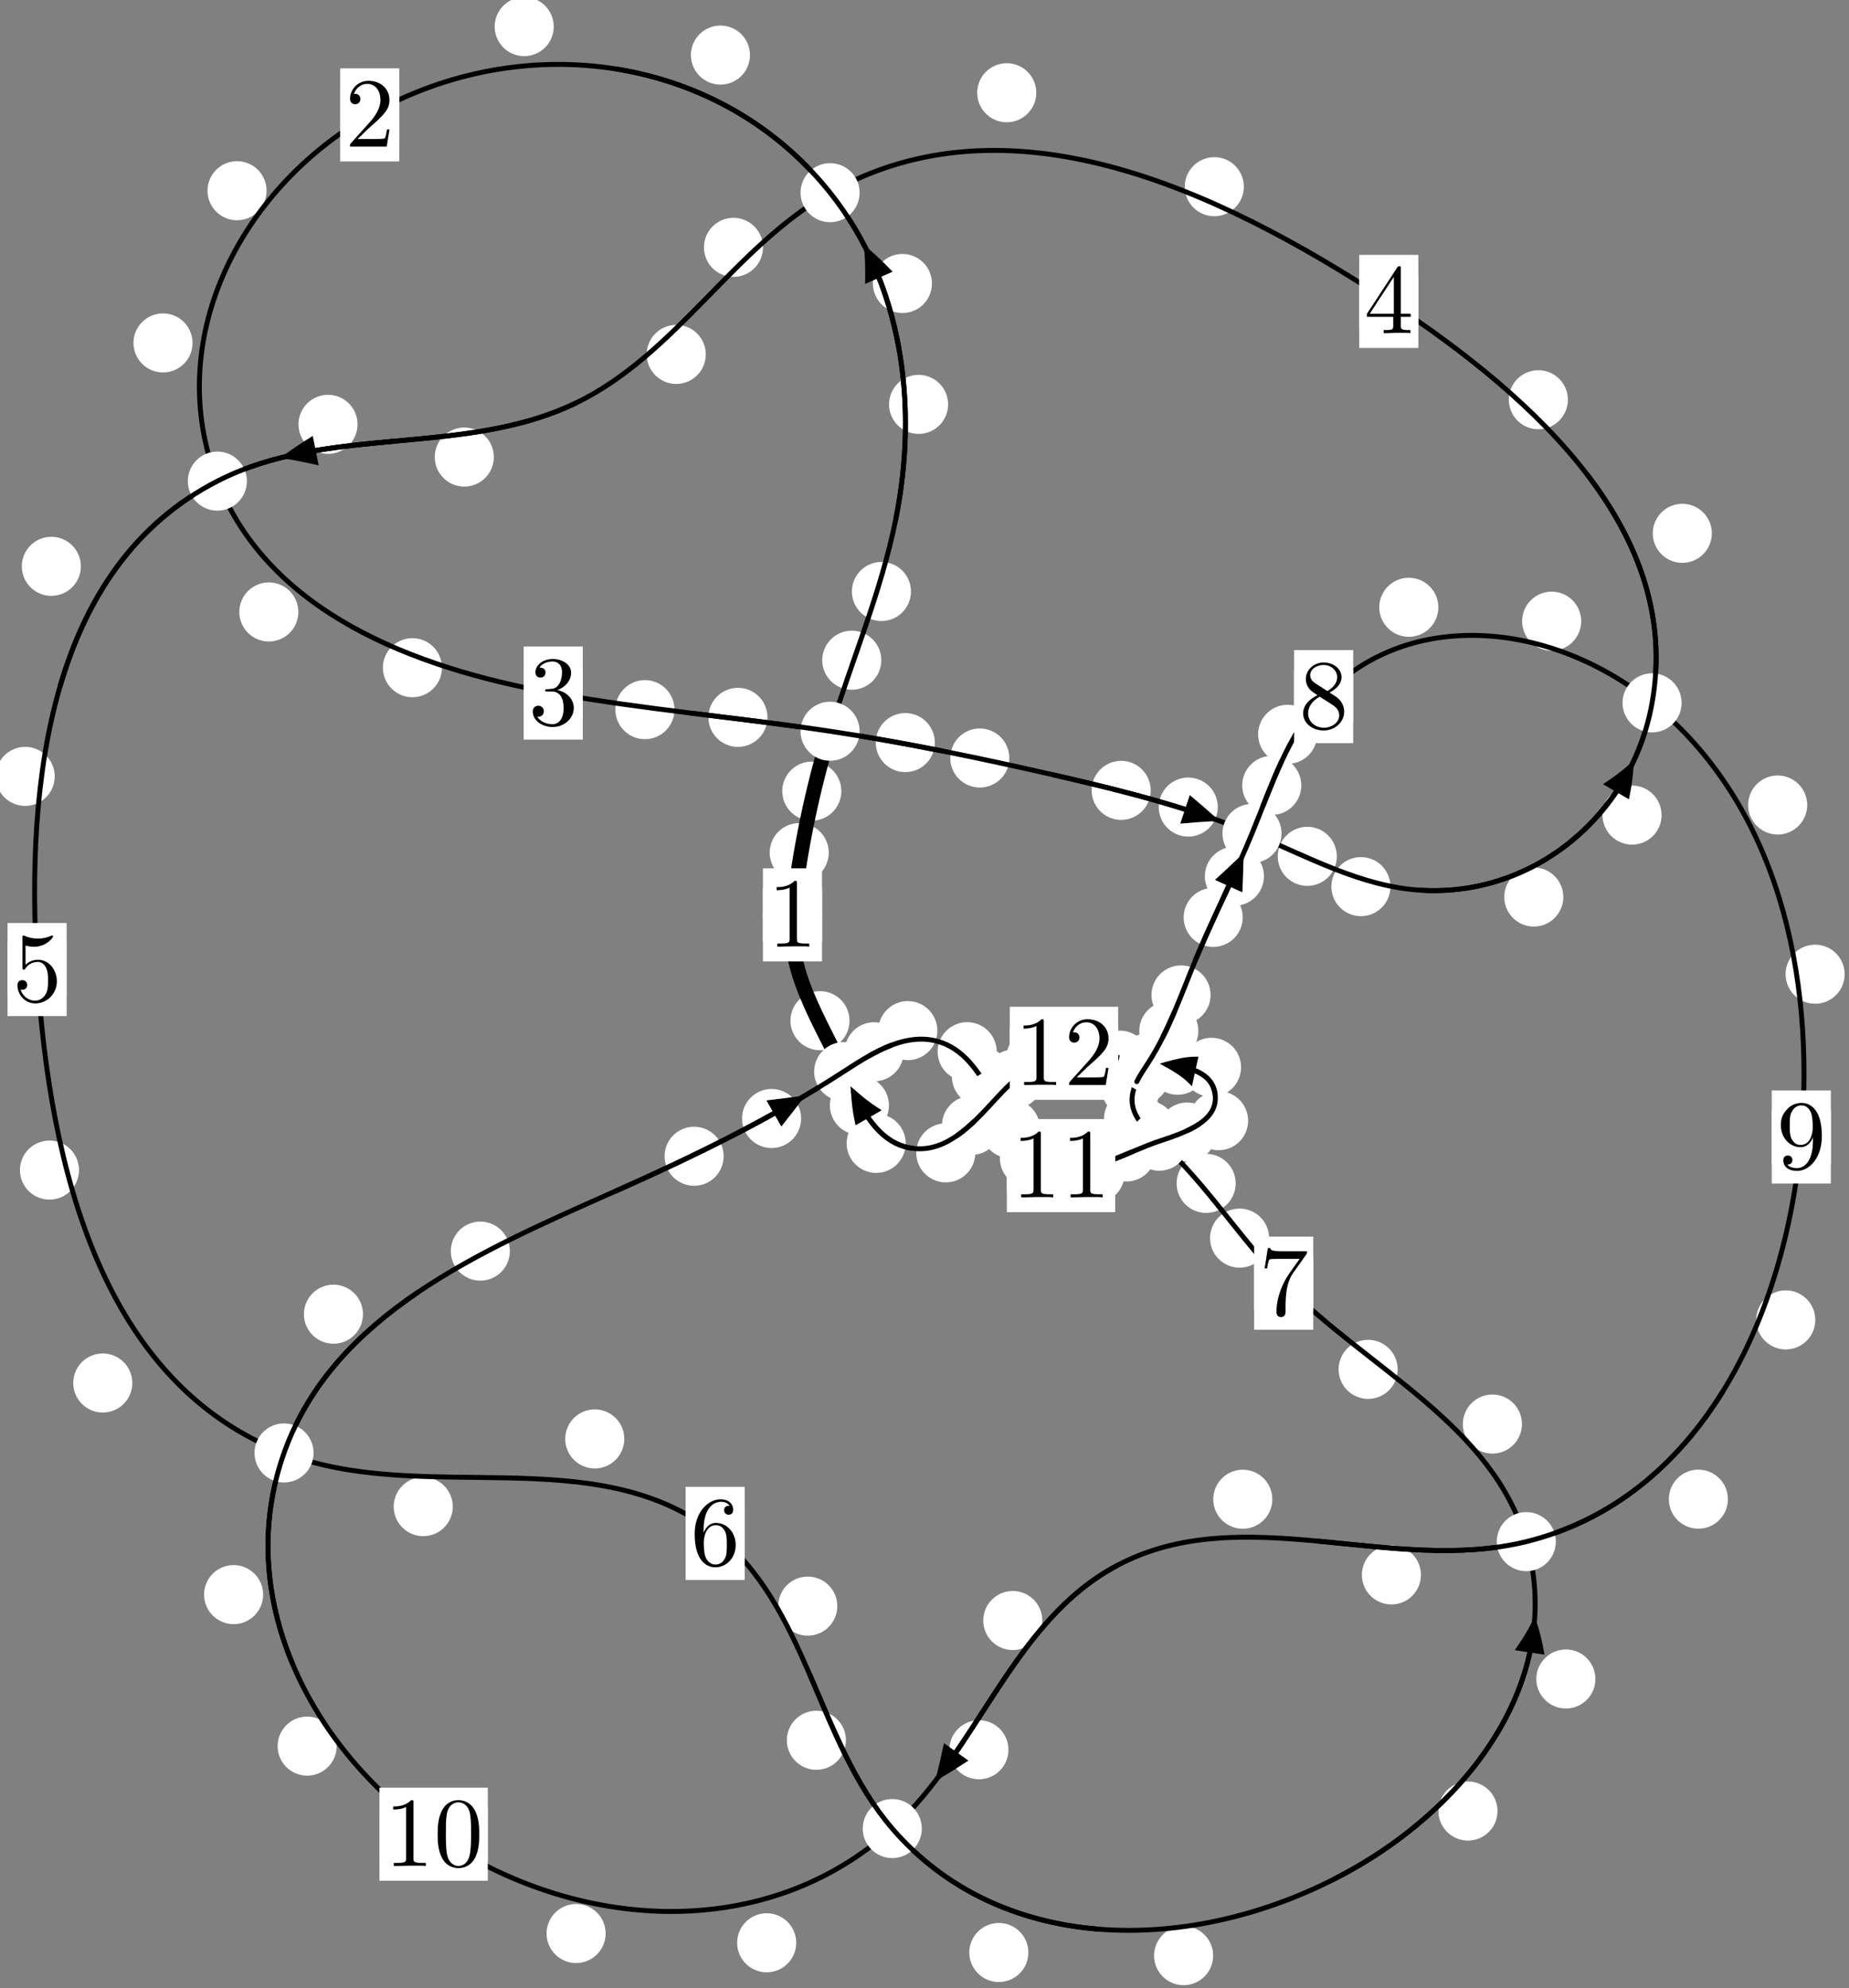<?xml version="1.0"?>
<!-- Created by MetaPost 1.999 on 2021.07.06:0001 -->
<svg version="1.1" xmlns="http://www.w3.org/2000/svg" xmlns:xlink="http://www.w3.org/1999/xlink" width="187.109" height="201.191" viewBox="0 0 187.109 201.191">
<rect x="0" y="0" width="187.109" height="201.191" fill="#808080" stroke="none"/>
<!-- Original BoundingBox: -84.439621 -126.895004 102.669418 74.295715 -->
  <defs>
    <g transform="scale(0.01,0.01)" id="GLYPHcmr10_48">
      <path style="fill-rule: evenodd;" d="M460 -320C460 -400,455 -480,420 -554C374 -650,292 -666,250 -666C190 -666,117 -640,76 -547C44 -478,39 -400,39 -320C39 -245,43 -155,84 -79C127 2,200 22,249 22C303 22,379 1,423 -94C455 -163,460 -241,460 -320M249 -0C210 -0,151 -25,133 -121C122 -181,122 -273,122 -332C122 -396,122 -462,130 -516C149 -635,224 -644,249 -644C282 -644,348 -626,367 -527C377 -471,377 -395,377 -332C377 -257,377 -189,366 -125C351 -30,294 -0,249 -0"></path>
    </g>
    <g transform="scale(0.01,0.01)" id="GLYPHcmr10_49">
      <path style="fill-rule: evenodd;" d="M294 -640C294 -664,294 -666,271 -666C209 -602,121 -602,89 -602L89 -571C109 -571,168 -571,220 -597L220 -79C220 -43,217 -31,127 -31L95 -31L95 -0L257 -0L130 -3L217 -3L257 -3L297 -3L384 -3L419 -0L419 -31L387 -31C297 -31,294 -42,294 -79"></path>
    </g>
    <g transform="scale(0.01,0.01)" id="GLYPHcmr10_50">
      <path style="fill-rule: evenodd;" d="M127 -77L233 -180C389 -318,449 -372,449 -472C449 -586,359 -666,237 -666C124 -666,50 -574,50 -485C50 -429,100 -429,103 -429C120 -429,155 -441,155 -482C155 -508,137 -534,102 -534C94 -534,92 -534,89 -533C112 -598,166 -635,224 -635C315 -635,358 -554,358 -472C358 -392,308 -313,253 -251L61 -37C50 -26,50 -24,50 -0L421 -0L449 -174L424 -174C419 -144,412 -100,402 -85C395 -77,329 -77,307 -77"></path>
    </g>
    <g transform="scale(0.01,0.01)" id="GLYPHcmr10_51">
      <path style="fill-rule: evenodd;" d="M290 -352C372 -379,430 -449,430 -528C430 -610,342 -666,246 -666C145 -666,69 -606,69 -530C69 -497,91 -478,120 -478C151 -478,171 -500,171 -529C171 -579,124 -579,109 -579C140 -628,206 -641,242 -641C283 -641,338 -619,338 -529C338 -517,336 -459,310 -415C280 -367,246 -364,221 -363C213 -362,189 -360,182 -360C174 -359,167 -358,167 -348C167 -337,174 -337,191 -337L235 -337C317 -337,354 -269,354 -171C354 -35,285 -6,241 -6C198 -6,123 -23,88 -82C123 -77,154 -99,154 -137C154 -173,127 -193,98 -193C74 -193,42 -179,42 -135C42 -44,135 22,244 22C366 22,457 -69,457 -171C457 -253,394 -331,290 -352"></path>
    </g>
    <g transform="scale(0.01,0.01)" id="GLYPHcmr10_52">
      <path style="fill-rule: evenodd;" d="M294 -165L294 -78C294 -42,292 -31,218 -31L197 -31L197 -0L332 -0L238 -3L290 -3L332 -3L374 -3L427 -3L468 -0L468 -31L447 -31C373 -31,371 -42,371 -78L371 -165L471 -165L471 -196L371 -196L371 -651C371 -671,371 -677,355 -677C346 -677,343 -677,335 -665L28 -196L28 -165M300 -196L56 -196L300 -569"></path>
    </g>
    <g transform="scale(0.01,0.01)" id="GLYPHcmr10_53">
      <path style="fill-rule: evenodd;" d="M449 -201C449 -320,367 -420,259 -420C211 -420,168 -404,132 -369L132 -564C152 -558,185 -551,217 -551C340 -551,410 -642,410 -655C410 -661,407 -666,400 -666C399 -666,397 -666,392 -663C372 -654,323 -634,256 -634C216 -634,170 -641,123 -662C115 -665,113 -665,111 -665C101 -665,101 -657,101 -641L101 -345C101 -327,101 -319,115 -319C122 -319,124 -322,128 -328C139 -344,176 -398,257 -398C309 -398,334 -352,342 -334C358 -297,360 -258,360 -208C360 -173,360 -113,336 -71C312 -32,275 -6,229 -6C156 -6,99 -59,82 -118C85 -117,88 -116,99 -116C132 -116,149 -141,149 -165C149 -189,132 -214,99 -214C85 -214,50 -207,50 -161C50 -75,119 22,231 22C347 22,449 -74,449 -201"></path>
    </g>
    <g transform="scale(0.01,0.01)" id="GLYPHcmr10_54">
      <path style="fill-rule: evenodd;" d="M132 -328L132 -352C132 -605,256 -641,307 -641C331 -641,373 -635,395 -601C380 -601,340 -601,340 -556C340 -525,364 -510,386 -510C402 -510,432 -519,432 -558C432 -618,388 -666,305 -666C177 -666,42 -537,42 -316C42 -49,158 22,251 22C362 22,457 -72,457 -204C457 -331,368 -427,257 -427C189 -427,152 -376,132 -328M251 -6C188 -6,158 -66,152 -81C134 -128,134 -208,134 -226C134 -304,166 -404,256 -404C272 -404,318 -404,349 -342C367 -305,367 -254,367 -205C367 -157,367 -107,350 -71C320 -11,274 -6,251 -6"></path>
    </g>
    <g transform="scale(0.01,0.01)" id="GLYPHcmr10_55">
      <path style="fill-rule: evenodd;" d="M476 -609C485 -621,485 -623,485 -644L242 -644C120 -644,118 -657,114 -676L89 -676L56 -470L81 -470C84 -486,93 -549,106 -561C113 -567,191 -567,204 -567L411 -567C400 -551,321 -442,299 -409C209 -274,176 -135,176 -33C176 -23,176 22,222 22C268 22,268 -23,268 -33L268 -84C268 -139,271 -194,279 -248C283 -271,297 -357,341 -419"></path>
    </g>
    <g transform="scale(0.01,0.01)" id="GLYPHcmr10_56">
      <path style="fill-rule: evenodd;" d="M163 -457C117 -487,113 -521,113 -538C113 -599,178 -641,249 -641C322 -641,386 -589,386 -517C386 -460,347 -412,287 -377M309 -362C381 -399,430 -451,430 -517C430 -609,341 -666,250 -666C150 -666,69 -592,69 -499C69 -481,71 -436,113 -389C124 -377,161 -352,186 -335C128 -306,42 -250,42 -151C42 -45,144 22,249 22C362 22,457 -61,457 -168C457 -204,446 -249,408 -291C389 -312,373 -322,309 -362M209 -320L332 -242C360 -223,407 -193,407 -132C407 -58,332 -6,250 -6C164 -6,92 -68,92 -151C92 -209,124 -273,209 -320"></path>
    </g>
    <g transform="scale(0.01,0.01)" id="GLYPHcmr10_57">
      <path style="fill-rule: evenodd;" d="M367 -318L367 -286C367 -52,263 -6,205 -6C188 -6,134 -8,107 -42C151 -42,159 -71,159 -88C159 -119,135 -134,113 -134C97 -134,67 -125,67 -86C67 -19,121 22,206 22C335 22,457 -114,457 -329C457 -598,342 -666,253 -666C198 -666,149 -648,106 -603C65 -558,42 -516,42 -441C42 -316,130 -218,242 -218C303 -218,344 -260,367 -318M243 -241C227 -241,181 -241,150 -304C132 -341,132 -391,132 -440C132 -494,132 -541,153 -578C180 -628,218 -641,253 -641C299 -641,332 -607,349 -562C361 -530,365 -467,365 -421C365 -338,331 -241,243 -241"></path>
    </g>
  </defs>
  <path d="M83.864 86.283C83.864 85.49,83.549 84.73,82.989 84.17C82.428 83.609,81.668 83.294,80.875 83.294C80.083 83.294,79.322 83.609,78.762 84.17C78.201 84.73,77.887 85.49,77.887 86.283C77.887 87.076,78.201 87.836,78.762 88.396C79.322 88.957,80.083 89.272,80.875 89.272C81.668 89.272,82.428 88.957,82.989 88.396C83.549 87.836,83.864 87.076,83.864 86.283Z" style="fill: rgb(100%,100%,100%);stroke: none;"></path>
  <path d="M83.182 92.584C83.182 91.791,82.868 91.031,82.307 90.47C81.747 89.91,80.986 89.595,80.194 89.595C79.401 89.595,78.641 89.91,78.08 90.47C77.52 91.031,77.205 91.791,77.205 92.584C77.205 93.376,77.52 94.136,78.08 94.697C78.641 95.257,79.401 95.572,80.194 95.572C80.986 95.572,81.747 95.257,82.307 94.697C82.868 94.136,83.182 93.376,83.182 92.584Z" style="fill: rgb(100%,100%,100%);stroke: none;"></path>
  <path d="M89.183 66.811C89.183 66.018,88.868 65.258,88.308 64.698C87.747 64.137,86.987 63.822,86.195 63.822C85.402 63.822,84.642 64.137,84.081 64.698C83.521 65.258,83.206 66.018,83.206 66.811C83.206 67.604,83.521 68.364,84.081 68.924C84.642 69.485,85.402 69.8,86.195 69.8C86.987 69.8,87.747 69.485,88.308 68.924C88.868 68.364,89.183 67.604,89.183 66.811Z" style="fill: rgb(100%,100%,100%);stroke: none;"></path>
  <path d="M85.138 80.061C85.138 79.268,84.823 78.508,84.263 77.948C83.702 77.387,82.942 77.072,82.15 77.072C81.357 77.072,80.597 77.387,80.036 77.948C79.476 78.508,79.161 79.268,79.161 80.061C79.161 80.854,79.476 81.614,80.036 82.174C80.597 82.735,81.357 83.05,82.15 83.05C82.942 83.05,83.702 82.735,84.263 82.174C84.823 81.614,85.138 80.854,85.138 80.061Z" style="fill: rgb(100%,100%,100%);stroke: none;"></path>
  <path d="M95.944 40.923C95.944 40.13,95.629 39.37,95.069 38.809C94.508 38.249,93.748 37.934,92.956 37.934C92.163 37.934,91.403 38.249,90.842 38.809C90.282 39.37,89.967 40.13,89.967 40.923C89.967 41.715,90.282 42.475,90.842 43.036C91.403 43.596,92.163 43.911,92.956 43.911C93.748 43.911,94.508 43.596,95.069 43.036C95.629 42.475,95.944 41.715,95.944 40.923Z" style="fill: rgb(100%,100%,100%);stroke: none;"></path>
  <path d="M92.185 59.859C92.185 59.066,91.87 58.306,91.309 57.745C90.749 57.185,89.989 56.87,89.196 56.87C88.403 56.87,87.643 57.185,87.083 57.745C86.522 58.306,86.207 59.066,86.207 59.859C86.207 60.651,86.522 61.412,87.083 61.972C87.643 62.533,88.403 62.847,89.196 62.847C89.989 62.847,90.749 62.533,91.309 61.972C91.87 61.412,92.185 60.651,92.185 59.859Z" style="fill: rgb(100%,100%,100%);stroke: none;"></path>
  <path d="M75.893 5.574C75.893 4.781,75.578 4.021,75.018 3.461C74.457 2.9,73.697 2.585,72.905 2.585C72.112 2.585,71.352 2.9,70.791 3.461C70.231 4.021,69.916 4.781,69.916 5.574C69.916 6.367,70.231 7.127,70.791 7.687C71.352 8.248,72.112 8.563,72.905 8.563C73.697 8.563,74.457 8.248,75.018 7.687C75.578 7.127,75.893 6.367,75.893 5.574Z" style="fill: rgb(100%,100%,100%);stroke: none;"></path>
  <path d="M94.309 28.688C94.309 27.895,93.995 27.135,93.434 26.575C92.874 26.014,92.113 25.699,91.321 25.699C90.528 25.699,89.768 26.014,89.207 26.575C88.647 27.135,88.332 27.895,88.332 28.688C88.332 29.481,88.647 30.241,89.207 30.801C89.768 31.362,90.528 31.677,91.321 31.677C92.113 31.677,92.874 31.362,93.434 30.801C93.995 30.241,94.309 29.481,94.309 28.688Z" style="fill: rgb(100%,100%,100%);stroke: none;"></path>
  <path d="M26.975 19.301C26.975 18.508,26.66 17.748,26.1 17.187C25.539 16.627,24.779 16.312,23.986 16.312C23.194 16.312,22.434 16.627,21.873 17.187C21.313 17.748,20.998 18.508,20.998 19.301C20.998 20.093,21.313 20.853,21.873 21.414C22.434 21.974,23.194 22.289,23.986 22.289C24.779 22.289,25.539 21.974,26.1 21.414C26.66 20.853,26.975 20.093,26.975 19.301Z" style="fill: rgb(100%,100%,100%);stroke: none;"></path>
  <path d="M56.035 2.693C56.035 1.9,55.72 1.14,55.16 0.58C54.599 0.019,53.839 -0.296,53.046 -0.296C52.253 -0.296,51.493 0.019,50.933 0.58C50.372 1.14,50.057 1.9,50.057 2.693C50.057 3.486,50.372 4.246,50.933 4.806C51.493 5.367,52.253 5.682,53.046 5.682C53.839 5.682,54.599 5.367,55.16 4.806C55.72 4.246,56.035 3.486,56.035 2.693Z" style="fill: rgb(100%,100%,100%);stroke: none;"></path>
  <path d="M30.192 61.929C30.192 61.137,29.877 60.376,29.317 59.816C28.756 59.255,27.996 58.94,27.204 58.94C26.411 58.94,25.651 59.255,25.09 59.816C24.53 60.376,24.215 61.137,24.215 61.929C24.215 62.722,24.53 63.482,25.09 64.043C25.651 64.603,26.411 64.918,27.204 64.918C27.996 64.918,28.756 64.603,29.317 64.043C29.877 63.482,30.192 62.722,30.192 61.929Z" style="fill: rgb(100%,100%,100%);stroke: none;"></path>
  <path d="M19.485 34.704C19.485 33.912,19.17 33.151,18.609 32.591C18.049 32.03,17.289 31.715,16.496 31.715C15.703 31.715,14.943 32.03,14.383 32.591C13.822 33.151,13.507 33.912,13.507 34.704C13.507 35.497,13.822 36.257,14.383 36.818C14.943 37.378,15.703 37.693,16.496 37.693C17.289 37.693,18.049 37.378,18.609 36.818C19.17 36.257,19.485 35.497,19.485 34.704Z" style="fill: rgb(100%,100%,100%);stroke: none;"></path>
  <path d="M68.253 71.814C68.253 71.021,67.938 70.261,67.377 69.7C66.817 69.14,66.057 68.825,65.264 68.825C64.471 68.825,63.711 69.14,63.151 69.7C62.59 70.261,62.275 71.021,62.275 71.814C62.275 72.606,62.59 73.366,63.151 73.927C63.711 74.487,64.471 74.802,65.264 74.802C66.057 74.802,66.817 74.487,67.377 73.927C67.938 73.366,68.253 72.606,68.253 71.814Z" style="fill: rgb(100%,100%,100%);stroke: none;"></path>
  <path d="M44.723 67.57C44.723 66.777,44.408 66.017,43.848 65.457C43.287 64.896,42.527 64.581,41.735 64.581C40.942 64.581,40.182 64.896,39.621 65.457C39.061 66.017,38.746 66.777,38.746 67.57C38.746 68.363,39.061 69.123,39.621 69.683C40.182 70.244,40.942 70.559,41.735 70.559C42.527 70.559,43.287 70.244,43.848 69.683C44.408 69.123,44.723 68.363,44.723 67.57Z" style="fill: rgb(100%,100%,100%);stroke: none;"></path>
  <path d="M94.6 75.147C94.6 74.355,94.285 73.594,93.724 73.034C93.164 72.473,92.404 72.159,91.611 72.159C90.818 72.159,90.058 72.473,89.498 73.034C88.937 73.594,88.622 74.355,88.622 75.147C88.622 75.94,88.937 76.7,89.498 77.261C90.058 77.821,90.818 78.136,91.611 78.136C92.404 78.136,93.164 77.821,93.724 77.261C94.285 76.7,94.6 75.94,94.6 75.147Z" style="fill: rgb(100%,100%,100%);stroke: none;"></path>
  <path d="M77.665 72.595C77.665 71.802,77.351 71.042,76.79 70.481C76.23 69.921,75.469 69.606,74.677 69.606C73.884 69.606,73.124 69.921,72.563 70.481C72.003 71.042,71.688 71.802,71.688 72.595C71.688 73.387,72.003 74.148,72.563 74.708C73.124 75.268,73.884 75.583,74.677 75.583C75.469 75.583,76.23 75.268,76.79 74.708C77.351 74.148,77.665 73.387,77.665 72.595Z" style="fill: rgb(100%,100%,100%);stroke: none;"></path>
  <path d="M116.444 79.983C116.444 79.19,116.129 78.43,115.568 77.869C115.008 77.309,114.248 76.994,113.455 76.994C112.662 76.994,111.902 77.309,111.342 77.869C110.781 78.43,110.466 79.19,110.466 79.983C110.466 80.775,110.781 81.535,111.342 82.096C111.902 82.656,112.662 82.971,113.455 82.971C114.248 82.971,115.008 82.656,115.568 82.096C116.129 81.535,116.444 80.775,116.444 79.983Z" style="fill: rgb(100%,100%,100%);stroke: none;"></path>
  <path d="M102.14 76.709C102.14 75.916,101.825 75.156,101.265 74.595C100.704 74.035,99.944 73.72,99.151 73.72C98.359 73.72,97.599 74.035,97.038 74.595C96.478 75.156,96.163 75.916,96.163 76.709C96.163 77.501,96.478 78.262,97.038 78.822C97.599 79.382,98.359 79.697,99.151 79.697C99.944 79.697,100.704 79.382,101.265 78.822C101.825 78.262,102.14 77.501,102.14 76.709Z" style="fill: rgb(100%,100%,100%);stroke: none;"></path>
  <path d="M135.279 86.659C135.279 85.866,134.964 85.106,134.404 84.546C133.843 83.985,133.083 83.67,132.29 83.67C131.498 83.67,130.737 83.985,130.177 84.546C129.616 85.106,129.302 85.866,129.302 86.659C129.302 87.452,129.616 88.212,130.177 88.772C130.737 89.333,131.498 89.648,132.29 89.648C133.083 89.648,133.843 89.333,134.404 88.772C134.964 88.212,135.279 87.452,135.279 86.659Z" style="fill: rgb(100%,100%,100%);stroke: none;"></path>
  <path d="M123.234 81.674C123.234 80.881,122.919 80.121,122.359 79.56C121.798 79,121.038 78.685,120.246 78.685C119.453 78.685,118.693 79,118.132 79.56C117.572 80.121,117.257 80.881,117.257 81.674C117.257 82.466,117.572 83.226,118.132 83.787C118.693 84.347,119.453 84.662,120.246 84.662C121.038 84.662,121.798 84.347,122.359 83.787C122.919 83.226,123.234 82.466,123.234 81.674Z" style="fill: rgb(100%,100%,100%);stroke: none;"></path>
  <path d="M158.2 90.778C158.2 89.986,157.885 89.225,157.325 88.665C156.764 88.104,156.004 87.79,155.211 87.79C154.419 87.79,153.659 88.104,153.098 88.665C152.538 89.225,152.223 89.986,152.223 90.778C152.223 91.571,152.538 92.331,153.098 92.892C153.659 93.452,154.419 93.767,155.211 93.767C156.004 93.767,156.764 93.452,157.325 92.892C157.885 92.331,158.2 91.571,158.2 90.778Z" style="fill: rgb(100%,100%,100%);stroke: none;"></path>
  <path d="M140.707 89.725C140.707 88.932,140.392 88.172,139.832 87.611C139.271 87.051,138.511 86.736,137.718 86.736C136.926 86.736,136.166 87.051,135.605 87.611C135.045 88.172,134.73 88.932,134.73 89.725C134.73 90.517,135.045 91.278,135.605 91.838C136.166 92.399,136.926 92.713,137.718 92.713C138.511 92.713,139.271 92.399,139.832 91.838C140.392 91.278,140.707 90.517,140.707 89.725Z" style="fill: rgb(100%,100%,100%);stroke: none;"></path>
  <path d="M173.23 53.971C173.23 53.178,172.915 52.418,172.354 51.858C171.794 51.297,171.034 50.982,170.241 50.982C169.448 50.982,168.688 51.297,168.128 51.858C167.567 52.418,167.252 53.178,167.252 53.971C167.252 54.764,167.567 55.524,168.128 56.084C168.688 56.645,169.448 56.96,170.241 56.96C171.034 56.96,171.794 56.645,172.354 56.084C172.915 55.524,173.23 54.764,173.23 53.971Z" style="fill: rgb(100%,100%,100%);stroke: none;"></path>
  <path d="M168.144 82.485C168.144 81.692,167.829 80.932,167.268 80.372C166.708 79.811,165.948 79.496,165.155 79.496C164.362 79.496,163.602 79.811,163.042 80.372C162.481 80.932,162.166 81.692,162.166 82.485C162.166 83.278,162.481 84.038,163.042 84.598C163.602 85.159,164.362 85.474,165.155 85.474C165.948 85.474,166.708 85.159,167.268 84.598C167.829 84.038,168.144 83.278,168.144 82.485Z" style="fill: rgb(100%,100%,100%);stroke: none;"></path>
  <path d="M125.87 18.893C125.87 18.101,125.556 17.341,124.995 16.78C124.435 16.22,123.674 15.905,122.882 15.905C122.089 15.905,121.329 16.22,120.768 16.78C120.208 17.341,119.893 18.101,119.893 18.893C119.893 19.686,120.208 20.446,120.768 21.007C121.329 21.567,122.089 21.882,122.882 21.882C123.674 21.882,124.435 21.567,124.995 21.007C125.556 20.446,125.87 19.686,125.87 18.893Z" style="fill: rgb(100%,100%,100%);stroke: none;"></path>
  <path d="M158.661 40.452C158.661 39.659,158.346 38.899,157.786 38.339C157.225 37.778,156.465 37.463,155.673 37.463C154.88 37.463,154.12 37.778,153.559 38.339C152.999 38.899,152.684 39.659,152.684 40.452C152.684 41.245,152.999 42.005,153.559 42.565C154.12 43.126,154.88 43.441,155.673 43.441C156.465 43.441,157.225 43.126,157.786 42.565C158.346 42.005,158.661 41.245,158.661 40.452Z" style="fill: rgb(100%,100%,100%);stroke: none;"></path>
  <path d="M77.212 25.031C77.212 24.238,76.898 23.478,76.337 22.917C75.777 22.357,75.016 22.042,74.224 22.042C73.431 22.042,72.671 22.357,72.11 22.917C71.55 23.478,71.235 24.238,71.235 25.031C71.235 25.823,71.55 26.584,72.11 27.144C72.671 27.705,73.431 28.02,74.224 28.02C75.016 28.02,75.777 27.705,76.337 27.144C76.898 26.584,77.212 25.823,77.212 25.031Z" style="fill: rgb(100%,100%,100%);stroke: none;"></path>
  <path d="M104.866 9.385C104.866 8.593,104.551 7.833,103.99 7.272C103.43 6.712,102.67 6.397,101.877 6.397C101.084 6.397,100.324 6.712,99.764 7.272C99.203 7.833,98.888 8.593,98.888 9.385C98.888 10.178,99.203 10.938,99.764 11.499C100.324 12.059,101.084 12.374,101.877 12.374C102.67 12.374,103.43 12.059,103.99 11.499C104.551 10.938,104.866 10.178,104.866 9.385Z" style="fill: rgb(100%,100%,100%);stroke: none;"></path>
  <path d="M49.973 46.253C49.973 45.46,49.658 44.7,49.098 44.14C48.537 43.579,47.777 43.264,46.985 43.264C46.192 43.264,45.432 43.579,44.871 44.14C44.311 44.7,43.996 45.46,43.996 46.253C43.996 47.046,44.311 47.806,44.871 48.366C45.432 48.927,46.192 49.242,46.985 49.242C47.777 49.242,48.537 48.927,49.098 48.366C49.658 47.806,49.973 47.046,49.973 46.253Z" style="fill: rgb(100%,100%,100%);stroke: none;"></path>
  <path d="M71.421 35.867C71.421 35.074,71.106 34.314,70.545 33.754C69.985 33.193,69.225 32.878,68.432 32.878C67.639 32.878,66.879 33.193,66.319 33.754C65.758 34.314,65.443 35.074,65.443 35.867C65.443 36.66,65.758 37.42,66.319 37.98C66.879 38.541,67.639 38.856,68.432 38.856C69.225 38.856,69.985 38.541,70.545 37.98C71.106 37.42,71.421 36.66,71.421 35.867Z" style="fill: rgb(100%,100%,100%);stroke: none;"></path>
  <path d="M8.184 57.311C8.184 56.518,7.869 55.758,7.308 55.197C6.748 54.637,5.988 54.322,5.195 54.322C4.402 54.322,3.642 54.637,3.082 55.197C2.521 55.758,2.206 56.518,2.206 57.311C2.206 58.103,2.521 58.864,3.082 59.424C3.642 59.985,4.402 60.299,5.195 60.299C5.988 60.299,6.748 59.985,7.308 59.424C7.869 58.864,8.184 58.103,8.184 57.311Z" style="fill: rgb(100%,100%,100%);stroke: none;"></path>
  <path d="M36.182 42.942C36.182 42.15,35.867 41.39,35.306 40.829C34.746 40.269,33.986 39.954,33.193 39.954C32.4 39.954,31.64 40.269,31.079 40.829C30.519 41.39,30.204 42.15,30.204 42.942C30.204 43.735,30.519 44.495,31.079 45.056C31.64 45.616,32.4 45.931,33.193 45.931C33.986 45.931,34.746 45.616,35.306 45.056C35.867 44.495,36.182 43.735,36.182 42.942Z" style="fill: rgb(100%,100%,100%);stroke: none;"></path>
  <path d="M7.996 118.41C7.996 117.617,7.681 116.857,7.12 116.297C6.56 115.736,5.8 115.421,5.007 115.421C4.214 115.421,3.454 115.736,2.894 116.297C2.333 116.857,2.018 117.617,2.018 118.41C2.018 119.203,2.333 119.963,2.894 120.523C3.454 121.084,4.214 121.399,5.007 121.399C5.8 121.399,6.56 121.084,7.12 120.523C7.681 119.963,7.996 119.203,7.996 118.41Z" style="fill: rgb(100%,100%,100%);stroke: none;"></path>
  <path d="M5.538 78.568C5.538 77.775,5.223 77.015,4.662 76.455C4.102 75.894,3.342 75.579,2.549 75.579C1.756 75.579,0.996 75.894,0.436 76.455C-0.125 77.015,-0.44 77.775,-0.44 78.568C-0.44 79.361,-0.125 80.121,0.436 80.681C0.996 81.242,1.756 81.557,2.549 81.557C3.342 81.557,4.102 81.242,4.662 80.681C5.223 80.121,5.538 79.361,5.538 78.568Z" style="fill: rgb(100%,100%,100%);stroke: none;"></path>
  <path d="M45.818 152.468C45.818 151.675,45.503 150.915,44.942 150.355C44.382 149.794,43.622 149.479,42.829 149.479C42.036 149.479,41.276 149.794,40.716 150.355C40.155 150.915,39.84 151.675,39.84 152.468C39.84 153.261,40.155 154.021,40.716 154.581C41.276 155.142,42.036 155.457,42.829 155.457C43.622 155.457,44.382 155.142,44.942 154.581C45.503 154.021,45.818 153.261,45.818 152.468Z" style="fill: rgb(100%,100%,100%);stroke: none;"></path>
  <path d="M13.389 139.957C13.389 139.164,13.074 138.404,12.513 137.843C11.953 137.283,11.193 136.968,10.4 136.968C9.607 136.968,8.847 137.283,8.287 137.843C7.726 138.404,7.411 139.164,7.411 139.957C7.411 140.749,7.726 141.51,8.287 142.07C8.847 142.63,9.607 142.945,10.4 142.945C11.193 142.945,11.953 142.63,12.513 142.07C13.074 141.51,13.389 140.749,13.389 139.957Z" style="fill: rgb(100%,100%,100%);stroke: none;"></path>
  <path d="M84.731 162.534C84.731 161.742,84.416 160.981,83.855 160.421C83.295 159.861,82.535 159.546,81.742 159.546C80.949 159.546,80.189 159.861,79.629 160.421C79.068 160.981,78.753 161.742,78.753 162.534C78.753 163.327,79.068 164.087,79.629 164.648C80.189 165.208,80.949 165.523,81.742 165.523C82.535 165.523,83.295 165.208,83.855 164.648C84.416 164.087,84.731 163.327,84.731 162.534Z" style="fill: rgb(100%,100%,100%);stroke: none;"></path>
  <path d="M63.175 145.615C63.175 144.822,62.86 144.062,62.3 143.502C61.739 142.941,60.979 142.626,60.187 142.626C59.394 142.626,58.634 142.941,58.073 143.502C57.513 144.062,57.198 144.822,57.198 145.615C57.198 146.408,57.513 147.168,58.073 147.728C58.634 148.289,59.394 148.604,60.187 148.604C60.979 148.604,61.739 148.289,62.3 147.728C62.86 147.168,63.175 146.408,63.175 145.615Z" style="fill: rgb(100%,100%,100%);stroke: none;"></path>
  <path d="M104.065 197.587C104.065 196.794,103.75 196.034,103.19 195.474C102.629 194.913,101.869 194.598,101.076 194.598C100.284 194.598,99.523 194.913,98.963 195.474C98.402 196.034,98.087 196.794,98.087 197.587C98.087 198.38,98.402 199.14,98.963 199.7C99.523 200.261,100.284 200.576,101.076 200.576C101.869 200.576,102.629 200.261,103.19 199.7C103.75 199.14,104.065 198.38,104.065 197.587Z" style="fill: rgb(100%,100%,100%);stroke: none;"></path>
  <path d="M85.602 176.11C85.602 175.318,85.287 174.558,84.726 173.997C84.166 173.437,83.406 173.122,82.613 173.122C81.82 173.122,81.06 173.437,80.5 173.997C79.939 174.558,79.624 175.318,79.624 176.11C79.624 176.903,79.939 177.663,80.5 178.224C81.06 178.784,81.82 179.099,82.613 179.099C83.406 179.099,84.166 178.784,84.726 178.224C85.287 177.663,85.602 176.903,85.602 176.11Z" style="fill: rgb(100%,100%,100%);stroke: none;"></path>
  <path d="M151.54 183.273C151.54 182.48,151.226 181.72,150.665 181.16C150.105 180.599,149.344 180.284,148.552 180.284C147.759 180.284,146.999 180.599,146.438 181.16C145.878 181.72,145.563 182.48,145.563 183.273C145.563 184.066,145.878 184.826,146.438 185.386C146.999 185.947,147.759 186.262,148.552 186.262C149.344 186.262,150.105 185.947,150.665 185.386C151.226 184.826,151.54 184.066,151.54 183.273Z" style="fill: rgb(100%,100%,100%);stroke: none;"></path>
  <path d="M122.764 197.906C122.764 197.114,122.449 196.353,121.888 195.793C121.328 195.232,120.568 194.918,119.775 194.918C118.982 194.918,118.222 195.232,117.662 195.793C117.101 196.353,116.786 197.114,116.786 197.906C116.786 198.699,117.101 199.459,117.662 200.02C118.222 200.58,118.982 200.895,119.775 200.895C120.568 200.895,121.328 200.58,121.888 200.02C122.449 199.459,122.764 198.699,122.764 197.906Z" style="fill: rgb(100%,100%,100%);stroke: none;"></path>
  <path d="M154.013 144.111C154.013 143.319,153.698 142.559,153.137 141.998C152.577 141.438,151.817 141.123,151.024 141.123C150.231 141.123,149.471 141.438,148.911 141.998C148.35 142.559,148.035 143.319,148.035 144.111C148.035 144.904,148.35 145.664,148.911 146.225C149.471 146.785,150.231 147.1,151.024 147.1C151.817 147.1,152.577 146.785,153.137 146.225C153.698 145.664,154.013 144.904,154.013 144.111Z" style="fill: rgb(100%,100%,100%);stroke: none;"></path>
  <path d="M161.447 169.909C161.447 169.116,161.132 168.356,160.571 167.796C160.011 167.235,159.251 166.92,158.458 166.92C157.665 166.92,156.905 167.235,156.345 167.796C155.784 168.356,155.469 169.116,155.469 169.909C155.469 170.702,155.784 171.462,156.345 172.022C156.905 172.583,157.665 172.898,158.458 172.898C159.251 172.898,160.011 172.583,160.571 172.022C161.132 171.462,161.447 170.702,161.447 169.909Z" style="fill: rgb(100%,100%,100%);stroke: none;"></path>
  <path d="M128.427 125.295C128.427 124.502,128.112 123.742,127.551 123.182C126.991 122.621,126.231 122.306,125.438 122.306C124.645 122.306,123.885 122.621,123.325 123.182C122.764 123.742,122.449 124.502,122.449 125.295C122.449 126.088,122.764 126.848,123.325 127.408C123.885 127.969,124.645 128.284,125.438 128.284C126.231 128.284,126.991 127.969,127.551 127.408C128.112 126.848,128.427 126.088,128.427 125.295Z" style="fill: rgb(100%,100%,100%);stroke: none;"></path>
  <path d="M141.436 138.576C141.436 137.784,141.121 137.023,140.56 136.463C140 135.902,139.24 135.588,138.447 135.588C137.654 135.588,136.894 135.902,136.334 136.463C135.773 137.023,135.458 137.784,135.458 138.576C135.458 139.369,135.773 140.129,136.334 140.69C136.894 141.25,137.654 141.565,138.447 141.565C139.24 141.565,140 141.25,140.56 140.69C141.121 140.129,141.436 139.369,141.436 138.576Z" style="fill: rgb(100%,100%,100%);stroke: none;"></path>
  <path d="M119.066 114.371C119.066 113.578,118.751 112.818,118.191 112.257C117.63 111.697,116.87 111.382,116.077 111.382C115.285 111.382,114.524 111.697,113.964 112.257C113.403 112.818,113.089 113.578,113.089 114.371C113.089 115.163,113.403 115.924,113.964 116.484C114.524 117.044,115.285 117.359,116.077 117.359C116.87 117.359,117.63 117.044,118.191 116.484C118.751 115.924,119.066 115.163,119.066 114.371Z" style="fill: rgb(100%,100%,100%);stroke: none;"></path>
  <path d="M125.045 119.756C125.045 118.963,124.73 118.203,124.17 117.643C123.609 117.082,122.849 116.767,122.056 116.767C121.264 116.767,120.504 117.082,119.943 117.643C119.383 118.203,119.068 118.963,119.068 119.756C119.068 120.549,119.383 121.309,119.943 121.869C120.504 122.43,121.264 122.745,122.056 122.745C122.849 122.745,123.609 122.43,124.17 121.869C124.73 121.309,125.045 120.549,125.045 119.756Z" style="fill: rgb(100%,100%,100%);stroke: none;"></path>
  <path d="M117.433 110.071C117.433 109.278,117.118 108.518,116.558 107.958C115.997 107.397,115.237 107.082,114.445 107.082C113.652 107.082,112.892 107.397,112.331 107.958C111.771 108.518,111.456 109.278,111.456 110.071C111.456 110.864,111.771 111.624,112.331 112.184C112.892 112.745,113.652 113.06,114.445 113.06C115.237 113.06,115.997 112.745,116.558 112.184C117.118 111.624,117.433 110.864,117.433 110.071Z" style="fill: rgb(100%,100%,100%);stroke: none;"></path>
  <path d="M117.696 113.218C117.696 112.426,117.381 111.665,116.821 111.105C116.26 110.545,115.5 110.23,114.708 110.23C113.915 110.23,113.155 110.545,112.594 111.105C112.034 111.665,111.719 112.426,111.719 113.218C111.719 114.011,112.034 114.771,112.594 115.332C113.155 115.892,113.915 116.207,114.708 116.207C115.5 116.207,116.26 115.892,116.821 115.332C117.381 114.771,117.696 114.011,117.696 113.218Z" style="fill: rgb(100%,100%,100%);stroke: none;"></path>
  <path d="M121.266 104.329C121.266 103.537,120.951 102.777,120.391 102.216C119.83 101.656,119.07 101.341,118.277 101.341C117.485 101.341,116.724 101.656,116.164 102.216C115.603 102.777,115.289 103.537,115.289 104.329C115.289 105.122,115.603 105.882,116.164 106.443C116.724 107.003,117.485 107.318,118.277 107.318C119.07 107.318,119.83 107.003,120.391 106.443C120.951 105.882,121.266 105.122,121.266 104.329Z" style="fill: rgb(100%,100%,100%);stroke: none;"></path>
  <path d="M118.383 108.792C118.383 107.999,118.068 107.239,117.508 106.679C116.947 106.118,116.187 105.803,115.394 105.803C114.602 105.803,113.841 106.118,113.281 106.679C112.721 107.239,112.406 107.999,112.406 108.792C112.406 109.585,112.721 110.345,113.281 110.905C113.841 111.466,114.602 111.781,115.394 111.781C116.187 111.781,116.947 111.466,117.508 110.905C118.068 110.345,118.383 109.585,118.383 108.792Z" style="fill: rgb(100%,100%,100%);stroke: none;"></path>
  <path d="M125.757 92.839C125.757 92.046,125.442 91.286,124.882 90.725C124.321 90.165,123.561 89.85,122.768 89.85C121.976 89.85,121.216 90.165,120.655 90.725C120.095 91.286,119.78 92.046,119.78 92.839C119.78 93.631,120.095 94.392,120.655 94.952C121.216 95.513,121.976 95.827,122.768 95.827C123.561 95.827,124.321 95.513,124.882 94.952C125.442 94.392,125.757 93.631,125.757 92.839Z" style="fill: rgb(100%,100%,100%);stroke: none;"></path>
  <path d="M122.503 100.685C122.503 99.893,122.188 99.132,121.627 98.572C121.067 98.012,120.306 97.697,119.514 97.697C118.721 97.697,117.961 98.012,117.4 98.572C116.84 99.132,116.525 99.893,116.525 100.685C116.525 101.478,116.84 102.238,117.4 102.799C117.961 103.359,118.721 103.674,119.514 103.674C120.306 103.674,121.067 103.359,121.627 102.799C122.188 102.238,122.503 101.478,122.503 100.685Z" style="fill: rgb(100%,100%,100%);stroke: none;"></path>
  <path d="M131.684 79.479C131.684 78.687,131.369 77.926,130.808 77.366C130.248 76.805,129.488 76.491,128.695 76.491C127.902 76.491,127.142 76.805,126.582 77.366C126.021 77.926,125.706 78.687,125.706 79.479C125.706 80.272,126.021 81.032,126.582 81.593C127.142 82.153,127.902 82.468,128.695 82.468C129.488 82.468,130.248 82.153,130.808 81.593C131.369 81.032,131.684 80.272,131.684 79.479Z" style="fill: rgb(100%,100%,100%);stroke: none;"></path>
  <path d="M127.904 88.671C127.904 87.878,127.589 87.118,127.028 86.558C126.468 85.997,125.708 85.682,124.915 85.682C124.122 85.682,123.362 85.997,122.801 86.558C122.241 87.118,121.926 87.878,121.926 88.671C121.926 89.464,122.241 90.224,122.801 90.784C123.362 91.345,124.122 91.66,124.915 91.66C125.708 91.66,126.468 91.345,127.028 90.784C127.589 90.224,127.904 89.464,127.904 88.671Z" style="fill: rgb(100%,100%,100%);stroke: none;"></path>
  <path d="M145.553 61.456C145.553 60.663,145.238 59.903,144.677 59.343C144.117 58.782,143.357 58.467,142.564 58.467C141.771 58.467,141.011 58.782,140.451 59.343C139.89 59.903,139.575 60.663,139.575 61.456C139.575 62.249,139.89 63.009,140.451 63.569C141.011 64.13,141.771 64.445,142.564 64.445C143.357 64.445,144.117 64.13,144.677 63.569C145.238 63.009,145.553 62.249,145.553 61.456Z" style="fill: rgb(100%,100%,100%);stroke: none;"></path>
  <path d="M133.293 74.312C133.293 73.519,132.978 72.759,132.417 72.199C131.857 71.638,131.097 71.323,130.304 71.323C129.511 71.323,128.751 71.638,128.191 72.199C127.63 72.759,127.315 73.519,127.315 74.312C127.315 75.105,127.63 75.865,128.191 76.425C128.751 76.986,129.511 77.301,130.304 77.301C131.097 77.301,131.857 76.986,132.417 76.425C132.978 75.865,133.293 75.105,133.293 74.312Z" style="fill: rgb(100%,100%,100%);stroke: none;"></path>
  <path d="M182.88 81.464C182.88 80.672,182.565 79.912,182.004 79.351C181.444 78.791,180.684 78.476,179.891 78.476C179.098 78.476,178.338 78.791,177.777 79.351C177.217 79.912,176.902 80.672,176.902 81.464C176.902 82.257,177.217 83.017,177.777 83.578C178.338 84.138,179.098 84.453,179.891 84.453C180.684 84.453,181.444 84.138,182.004 83.578C182.565 83.017,182.88 82.257,182.88 81.464Z" style="fill: rgb(100%,100%,100%);stroke: none;"></path>
  <path d="M160.009 62.862C160.009 62.069,159.694 61.309,159.133 60.749C158.573 60.188,157.813 59.873,157.02 59.873C156.227 59.873,155.467 60.188,154.907 60.749C154.346 61.309,154.031 62.069,154.031 62.862C154.031 63.655,154.346 64.415,154.907 64.975C155.467 65.536,156.227 65.851,157.02 65.851C157.813 65.851,158.573 65.536,159.133 64.975C159.694 64.415,160.009 63.655,160.009 62.862Z" style="fill: rgb(100%,100%,100%);stroke: none;"></path>
  <path d="M183.7 133.571C183.7 132.778,183.385 132.018,182.825 131.458C182.264 130.897,181.504 130.582,180.711 130.582C179.919 130.582,179.158 130.897,178.598 131.458C178.037 132.018,177.723 132.778,177.723 133.571C177.723 134.364,178.037 135.124,178.598 135.684C179.158 136.245,179.919 136.56,180.711 136.56C181.504 136.56,182.264 136.245,182.825 135.684C183.385 135.124,183.7 134.364,183.7 133.571Z" style="fill: rgb(100%,100%,100%);stroke: none;"></path>
  <path d="M186.669 98.589C186.669 97.796,186.354 97.036,185.794 96.476C185.234 95.915,184.473 95.6,183.681 95.6C182.888 95.6,182.128 95.915,181.567 96.476C181.007 97.036,180.692 97.796,180.692 98.589C180.692 99.382,181.007 100.142,181.567 100.702C182.128 101.263,182.888 101.578,183.681 101.578C184.473 101.578,185.234 101.263,185.794 100.702C186.354 100.142,186.669 99.382,186.669 98.589Z" style="fill: rgb(100%,100%,100%);stroke: none;"></path>
  <path d="M143.792 159.377C143.792 158.584,143.477 157.824,142.917 157.264C142.356 156.703,141.596 156.388,140.804 156.388C140.011 156.388,139.251 156.703,138.69 157.264C138.13 157.824,137.815 158.584,137.815 159.377C137.815 160.17,138.13 160.93,138.69 161.49C139.251 162.051,140.011 162.366,140.804 162.366C141.596 162.366,142.356 162.051,142.917 161.49C143.477 160.93,143.792 160.17,143.792 159.377Z" style="fill: rgb(100%,100%,100%);stroke: none;"></path>
  <path d="M174.855 151.713C174.855 150.92,174.54 150.16,173.979 149.599C173.419 149.039,172.659 148.724,171.866 148.724C171.073 148.724,170.313 149.039,169.753 149.599C169.192 150.16,168.877 150.92,168.877 151.713C168.877 152.505,169.192 153.265,169.753 153.826C170.313 154.386,171.073 154.701,171.866 154.701C172.659 154.701,173.419 154.386,173.979 153.826C174.54 153.265,174.855 152.505,174.855 151.713Z" style="fill: rgb(100%,100%,100%);stroke: none;"></path>
  <path d="M105.475 163.992C105.475 163.199,105.16 162.439,104.6 161.879C104.039 161.318,103.279 161.003,102.486 161.003C101.694 161.003,100.934 161.318,100.373 161.879C99.813 162.439,99.498 163.199,99.498 163.992C99.498 164.785,99.813 165.545,100.373 166.105C100.934 166.666,101.694 166.981,102.486 166.981C103.279 166.981,104.039 166.666,104.6 166.105C105.16 165.545,105.475 164.785,105.475 163.992Z" style="fill: rgb(100%,100%,100%);stroke: none;"></path>
  <path d="M128.753 151.719C128.753 150.926,128.438 150.166,127.877 149.605C127.317 149.045,126.557 148.73,125.764 148.73C124.971 148.73,124.211 149.045,123.651 149.605C123.09 150.166,122.775 150.926,122.775 151.719C122.775 152.511,123.09 153.271,123.651 153.832C124.211 154.392,124.971 154.707,125.764 154.707C126.557 154.707,127.317 154.392,127.877 153.832C128.438 153.271,128.753 152.511,128.753 151.719Z" style="fill: rgb(100%,100%,100%);stroke: none;"></path>
  <path d="M80.573 196.604C80.573 195.811,80.258 195.051,79.697 194.491C79.137 193.93,78.377 193.615,77.584 193.615C76.791 193.615,76.031 193.93,75.471 194.491C74.91 195.051,74.595 195.811,74.595 196.604C74.595 197.397,74.91 198.157,75.471 198.717C76.031 199.278,76.791 199.593,77.584 199.593C78.377 199.593,79.137 199.278,79.697 198.717C80.258 198.157,80.573 197.397,80.573 196.604Z" style="fill: rgb(100%,100%,100%);stroke: none;"></path>
  <path d="M102.05 177.07C102.05 176.278,101.735 175.518,101.175 174.957C100.614 174.397,99.854 174.082,99.061 174.082C98.269 174.082,97.509 174.397,96.948 174.957C96.388 175.518,96.073 176.278,96.073 177.07C96.073 177.863,96.388 178.623,96.948 179.184C97.509 179.744,98.269 180.059,99.061 180.059C99.854 180.059,100.614 179.744,101.175 179.184C101.735 178.623,102.05 177.863,102.05 177.07Z" style="fill: rgb(100%,100%,100%);stroke: none;"></path>
  <path d="M34.07 176.702C34.07 175.91,33.755 175.15,33.195 174.589C32.634 174.029,31.874 173.714,31.081 173.714C30.289 173.714,29.529 174.029,28.968 174.589C28.408 175.15,28.093 175.91,28.093 176.702C28.093 177.495,28.408 178.255,28.968 178.816C29.529 179.376,30.289 179.691,31.081 179.691C31.874 179.691,32.634 179.376,33.195 178.816C33.755 178.255,34.07 177.495,34.07 176.702Z" style="fill: rgb(100%,100%,100%);stroke: none;"></path>
  <path d="M61.288 195.666C61.288 194.874,60.973 194.114,60.413 193.553C59.852 192.993,59.092 192.678,58.299 192.678C57.507 192.678,56.746 192.993,56.186 193.553C55.625 194.114,55.31 194.874,55.31 195.666C55.31 196.459,55.625 197.219,56.186 197.78C56.746 198.34,57.507 198.655,58.299 198.655C59.092 198.655,59.852 198.34,60.413 197.78C60.973 197.219,61.288 196.459,61.288 195.666Z" style="fill: rgb(100%,100%,100%);stroke: none;"></path>
  <path d="M36.731 132.992C36.731 132.199,36.416 131.439,35.856 130.879C35.295 130.318,34.535 130.003,33.743 130.003C32.95 130.003,32.19 130.318,31.629 130.879C31.069 131.439,30.754 132.199,30.754 132.992C30.754 133.785,31.069 134.545,31.629 135.105C32.19 135.666,32.95 135.981,33.743 135.981C34.535 135.981,35.295 135.666,35.856 135.105C36.416 134.545,36.731 133.785,36.731 132.992Z" style="fill: rgb(100%,100%,100%);stroke: none;"></path>
  <path d="M26.629 161.371C26.629 160.578,26.314 159.818,25.753 159.257C25.193 158.697,24.433 158.382,23.64 158.382C22.847 158.382,22.087 158.697,21.527 159.257C20.966 159.818,20.651 160.578,20.651 161.371C20.651 162.163,20.966 162.924,21.527 163.484C22.087 164.045,22.847 164.359,23.64 164.359C24.433 164.359,25.193 164.045,25.753 163.484C26.314 162.924,26.629 162.163,26.629 161.371Z" style="fill: rgb(100%,100%,100%);stroke: none;"></path>
  <path d="M73.229 117.01C73.229 116.217,72.914 115.457,72.353 114.897C71.793 114.336,71.033 114.021,70.24 114.021C69.447 114.021,68.687 114.336,68.127 114.897C67.566 115.457,67.251 116.217,67.251 117.01C67.251 117.803,67.566 118.563,68.127 119.123C68.687 119.684,69.447 119.999,70.24 119.999C71.033 119.999,71.793 119.684,72.353 119.123C72.914 118.563,73.229 117.803,73.229 117.01Z" style="fill: rgb(100%,100%,100%);stroke: none;"></path>
  <path d="M51.595 126.61C51.595 125.817,51.28 125.057,50.72 124.496C50.159 123.936,49.399 123.621,48.606 123.621C47.814 123.621,47.054 123.936,46.493 124.496C45.933 125.057,45.618 125.817,45.618 126.61C45.618 127.402,45.933 128.162,46.493 128.723C47.054 129.283,47.814 129.598,48.606 129.598C49.399 129.598,50.159 129.283,50.72 128.723C51.28 128.162,51.595 127.402,51.595 126.61Z" style="fill: rgb(100%,100%,100%);stroke: none;"></path>
  <path d="M91.452 106.436C91.452 105.643,91.137 104.883,90.576 104.322C90.016 103.762,89.256 103.447,88.463 103.447C87.67 103.447,86.91 103.762,86.35 104.322C85.789 104.883,85.474 105.643,85.474 106.436C85.474 107.228,85.789 107.988,86.35 108.549C86.91 109.109,87.67 109.424,88.463 109.424C89.256 109.424,90.016 109.109,90.576 108.549C91.137 107.988,91.452 107.228,91.452 106.436Z" style="fill: rgb(100%,100%,100%);stroke: none;"></path>
  <path d="M81.069 113.19C81.069 112.397,80.754 111.637,80.194 111.076C79.633 110.516,78.873 110.201,78.08 110.201C77.288 110.201,76.528 110.516,75.967 111.076C75.407 111.637,75.092 112.397,75.092 113.19C75.092 113.982,75.407 114.743,75.967 115.303C76.528 115.864,77.288 116.178,78.08 116.178C78.873 116.178,79.633 115.864,80.194 115.303C80.754 114.743,81.069 113.982,81.069 113.19Z" style="fill: rgb(100%,100%,100%);stroke: none;"></path>
  <path d="M100.862 106.426C100.862 105.634,100.547 104.874,99.986 104.313C99.426 103.753,98.665 103.438,97.873 103.438C97.08 103.438,96.32 103.753,95.759 104.313C95.199 104.874,94.884 105.634,94.884 106.426C94.884 107.219,95.199 107.979,95.759 108.54C96.32 109.1,97.08 109.415,97.873 109.415C98.665 109.415,99.426 109.1,99.986 108.54C100.547 107.979,100.862 107.219,100.862 106.426Z" style="fill: rgb(100%,100%,100%);stroke: none;"></path>
  <path d="M94.856 104.296C94.856 103.503,94.541 102.743,93.98 102.182C93.42 101.622,92.66 101.307,91.867 101.307C91.074 101.307,90.314 101.622,89.754 102.182C89.193 102.743,88.878 103.503,88.878 104.296C88.878 105.088,89.193 105.849,89.754 106.409C90.314 106.969,91.074 107.284,91.867 107.284C92.66 107.284,93.42 106.969,93.98 106.409C94.541 105.849,94.856 105.088,94.856 104.296Z" style="fill: rgb(100%,100%,100%);stroke: none;"></path>
  <path d="M105.248 114.223C105.248 113.43,104.933 112.67,104.373 112.109C103.812 111.549,103.052 111.234,102.259 111.234C101.467 111.234,100.707 111.549,100.146 112.109C99.586 112.67,99.271 113.43,99.271 114.223C99.271 115.015,99.586 115.776,100.146 116.336C100.707 116.897,101.467 117.211,102.259 117.211C103.052 117.211,103.812 116.897,104.373 116.336C104.933 115.776,105.248 115.015,105.248 114.223Z" style="fill: rgb(100%,100%,100%);stroke: none;"></path>
  <path d="M102.304 108.946C102.304 108.153,101.989 107.393,101.429 106.832C100.868 106.272,100.108 105.957,99.315 105.957C98.523 105.957,97.763 106.272,97.202 106.832C96.642 107.393,96.327 108.153,96.327 108.946C96.327 109.738,96.642 110.499,97.202 111.059C97.763 111.619,98.523 111.934,99.315 111.934C100.108 111.934,100.868 111.619,101.429 111.059C101.989 110.499,102.304 109.738,102.304 108.946Z" style="fill: rgb(100%,100%,100%);stroke: none;"></path>
  <path d="M113.798 118.77C113.798 117.978,113.483 117.218,112.923 116.657C112.362 116.097,111.602 115.782,110.809 115.782C110.017 115.782,109.257 116.097,108.696 116.657C108.136 117.218,107.821 117.978,107.821 118.77C107.821 119.563,108.136 120.323,108.696 120.884C109.257 121.444,110.017 121.759,110.809 121.759C111.602 121.759,112.362 121.444,112.923 120.884C113.483 120.323,113.798 119.563,113.798 118.77Z" style="fill: rgb(100%,100%,100%);stroke: none;"></path>
  <path d="M107.157 117.204C107.157 116.411,106.842 115.651,106.281 115.09C105.721 114.53,104.961 114.215,104.168 114.215C103.375 114.215,102.615 114.53,102.055 115.09C101.494 115.651,101.179 116.411,101.179 117.204C101.179 117.996,101.494 118.756,102.055 119.317C102.615 119.877,103.375 120.192,104.168 120.192C104.961 120.192,105.721 119.877,106.281 119.317C106.842 118.756,107.157 117.996,107.157 117.204Z" style="fill: rgb(100%,100%,100%);stroke: none;"></path>
  <path d="M123.121 114.558C123.121 113.766,122.806 113.006,122.246 112.445C121.685 111.885,120.925 111.57,120.132 111.57C119.34 111.57,118.579 111.885,118.019 112.445C117.459 113.006,117.144 113.766,117.144 114.558C117.144 115.351,117.459 116.111,118.019 116.672C118.579 117.232,119.34 117.547,120.132 117.547C120.925 117.547,121.685 117.232,122.246 116.672C122.806 116.111,123.121 115.351,123.121 114.558Z" style="fill: rgb(100%,100%,100%);stroke: none;"></path>
  <path d="M116.979 116.575C116.979 115.782,116.664 115.022,116.103 114.462C115.543 113.901,114.783 113.586,113.99 113.586C113.197 113.586,112.437 113.901,111.877 114.462C111.316 115.022,111.001 115.782,111.001 116.575C111.001 117.368,111.316 118.128,111.877 118.688C112.437 119.249,113.197 119.564,113.99 119.564C114.783 119.564,115.543 119.249,116.103 118.688C116.664 118.128,116.979 117.368,116.979 116.575Z" style="fill: rgb(100%,100%,100%);stroke: none;"></path>
  <path d="M125.589 108.009C125.589 107.216,125.274 106.456,124.713 105.896C124.153 105.335,123.393 105.02,122.6 105.02C121.807 105.02,121.047 105.335,120.487 105.896C119.926 106.456,119.611 107.216,119.611 108.009C119.611 108.802,119.926 109.562,120.487 110.122C121.047 110.683,121.807 110.998,122.6 110.998C123.393 110.998,124.153 110.683,124.713 110.122C125.274 109.562,125.589 108.802,125.589 108.009Z" style="fill: rgb(100%,100%,100%);stroke: none;"></path>
  <path d="M126.304 113.411C126.304 112.619,125.989 111.859,125.429 111.298C124.868 110.738,124.108 110.423,123.316 110.423C122.523 110.423,121.763 110.738,121.202 111.298C120.642 111.859,120.327 112.619,120.327 113.411C120.327 114.204,120.642 114.964,121.202 115.525C121.763 116.085,122.523 116.4,123.316 116.4C124.108 116.4,124.868 116.085,125.429 115.525C125.989 114.964,126.304 114.204,126.304 113.411Z" style="fill: rgb(100%,100%,100%);stroke: none;"></path>
  <path d="M116.319 107.284C116.319 106.492,116.004 105.731,115.444 105.171C114.883 104.61,114.123 104.296,113.331 104.296C112.538 104.296,111.778 104.61,111.217 105.171C110.657 105.731,110.342 106.492,110.342 107.284C110.342 108.077,110.657 108.837,111.217 109.398C111.778 109.958,112.538 110.273,113.331 110.273C114.123 110.273,114.883 109.958,115.444 109.398C116.004 108.837,116.319 108.077,116.319 107.284Z" style="fill: rgb(100%,100%,100%);stroke: none;"></path>
  <path d="M122.157 107.798C122.157 107.006,121.842 106.246,121.282 105.685C120.721 105.125,119.961 104.81,119.168 104.81C118.376 104.81,117.615 105.125,117.055 105.685C116.495 106.246,116.18 107.006,116.18 107.798C116.18 108.591,116.495 109.351,117.055 109.912C117.615 110.472,118.376 110.787,119.168 110.787C119.961 110.787,120.721 110.472,121.282 109.912C121.842 109.351,122.157 108.591,122.157 107.798Z" style="fill: rgb(100%,100%,100%);stroke: none;"></path>
  <path d="M107.797 107.111C107.797 106.318,107.482 105.558,106.922 104.997C106.361 104.437,105.601 104.122,104.808 104.122C104.016 104.122,103.255 104.437,102.695 104.997C102.134 105.558,101.82 106.318,101.82 107.111C101.82 107.903,102.134 108.664,102.695 109.224C103.255 109.785,104.016 110.099,104.808 110.099C105.601 110.099,106.361 109.785,106.922 109.224C107.482 108.664,107.797 107.903,107.797 107.111Z" style="fill: rgb(100%,100%,100%);stroke: none;"></path>
  <path d="M113.511 106.075C113.511 105.282,113.196 104.522,112.636 103.962C112.076 103.401,111.315 103.086,110.523 103.086C109.73 103.086,108.97 103.401,108.409 103.962C107.849 104.522,107.534 105.282,107.534 106.075C107.534 106.868,107.849 107.628,108.409 108.188C108.97 108.749,109.73 109.064,110.523 109.064C111.315 109.064,112.076 108.749,112.636 108.188C113.196 107.628,113.511 106.868,113.511 106.075Z" style="fill: rgb(100%,100%,100%);stroke: none;"></path>
  <path d="M101.301 113.887C101.301 113.094,100.986 112.334,100.426 111.773C99.865 111.213,99.105 110.898,98.312 110.898C97.52 110.898,96.759 111.213,96.199 111.773C95.638 112.334,95.323 113.094,95.323 113.887C95.323 114.679,95.638 115.44,96.199 116C96.759 116.561,97.52 116.875,98.312 116.875C99.105 116.875,99.865 116.561,100.426 116C100.986 115.44,101.301 114.679,101.301 113.887Z" style="fill: rgb(100%,100%,100%);stroke: none;"></path>
  <path d="M105.597 109.19C105.597 108.397,105.282 107.637,104.721 107.076C104.161 106.516,103.401 106.201,102.608 106.201C101.815 106.201,101.055 106.516,100.495 107.076C99.934 107.637,99.619 108.397,99.619 109.19C99.619 109.982,99.934 110.743,100.495 111.303C101.055 111.864,101.815 112.179,102.608 112.179C103.401 112.179,104.161 111.864,104.721 111.303C105.282 110.743,105.597 109.982,105.597 109.19Z" style="fill: rgb(100%,100%,100%);stroke: none;"></path>
  <path d="M91.653 115.705C91.653 114.913,91.338 114.152,90.777 113.592C90.217 113.031,89.457 112.716,88.664 112.716C87.871 112.716,87.111 113.031,86.551 113.592C85.99 114.152,85.675 114.913,85.675 115.705C85.675 116.498,85.99 117.258,86.551 117.819C87.111 118.379,87.871 118.694,88.664 118.694C89.457 118.694,90.217 118.379,90.777 117.819C91.338 117.258,91.653 116.498,91.653 115.705Z" style="fill: rgb(100%,100%,100%);stroke: none;"></path>
  <path d="M98.697 116.665C98.697 115.872,98.382 115.112,97.821 114.552C97.261 113.991,96.501 113.676,95.708 113.676C94.915 113.676,94.155 113.991,93.595 114.552C93.034 115.112,92.719 115.872,92.719 116.665C92.719 117.458,93.034 118.218,93.595 118.778C94.155 119.339,94.915 119.654,95.708 119.654C96.501 119.654,97.261 119.339,97.821 118.778C98.382 118.218,98.697 117.458,98.697 116.665Z" style="fill: rgb(100%,100%,100%);stroke: none;"></path>
  <path d="M85.968 103.292C85.968 102.499,85.653 101.739,85.092 101.178C84.532 100.618,83.772 100.303,82.979 100.303C82.186 100.303,81.426 100.618,80.866 101.178C80.305 101.739,79.99 102.499,79.99 103.292C79.99 104.084,80.305 104.844,80.866 105.405C81.426 105.965,82.186 106.28,82.979 106.28C83.772 106.28,84.532 105.965,85.092 105.405C85.653 104.844,85.968 104.084,85.968 103.292Z" style="fill: rgb(100%,100%,100%);stroke: none;"></path>
  <path d="M89.957 111.862C89.957 111.069,89.642 110.309,89.082 109.749C88.522 109.188,87.761 108.873,86.969 108.873C86.176 108.873,85.416 109.188,84.855 109.749C84.295 110.309,83.98 111.069,83.98 111.862C83.98 112.655,84.295 113.415,84.855 113.975C85.416 114.536,86.176 114.851,86.969 114.851C87.761 114.851,88.522 114.536,89.082 113.975C89.642 113.415,89.957 112.655,89.957 111.862Z" style="fill: rgb(100%,100%,100%);stroke: none;"></path>
  <path d="M80.194 92.584C80.875 86.283,82.15 80.061,84 74C86.195 66.811,89.196 59.859,90.661 52.481C92.956 40.923,91.321 28.688,84 19.5C72.905 5.574,53.046 2.693,37.413 11.628C23.986 19.301,16.496 34.704,21.996 48.689C27.204 61.929,41.735 67.57,55.984 70.14C65.264 71.814,74.677 72.595,84 74C91.611 75.147,99.151 76.709,106.654 78.426C113.455 79.983,120.246 81.674,126.695 84.343C132.29 86.659,137.718 89.725,143.783 90.09C155.211 90.778,165.155 82.485,167.181 71.127C170.241 53.971,155.673 40.452,140.538 30.502C122.882 18.893,101.877 9.385,84 19.5C74.224 25.031,68.432 35.867,58.298 40.775C46.985 46.253,33.193 42.942,21.996 48.689C5.195 57.311,2.549 78.568,3.755 98.114C5.007 118.41,10.4 139.957,28.744 147.034C42.829 152.468,60.187 145.615,72.369 155.177C81.742 162.534,82.613 176.11,90.294 185.045C101.076 197.587,119.775 197.906,135.018 190.155C148.552 183.273,158.458 169.909,154.453 156.009C151.024 144.111,138.447 138.576,129.902 129.852C125.438 125.295,122.056 119.756,117.313 115.484C116.077 114.371,114.708 113.218,114.569 111.563C114.445 110.071,115.394 108.792,116.205 107.537C118.277 104.329,119.514 100.685,120.975 97.161C122.768 92.839,124.915 88.671,126.695 84.343C128.695 79.479,130.304 74.312,133.945 70.494C142.564 61.456,157.02 62.862,167.181 71.127C179.891 81.464,183.681 98.589,182.282 115.063C180.711 133.571,171.866 151.713,154.453 156.009C140.804 159.377,125.764 151.719,113.102 158.395C102.486 163.992,99.061 177.07,90.294 185.045C77.584 196.604,58.299 195.666,43.881 185.62C31.081 176.702,23.64 161.371,28.744 147.034C33.743 132.992,48.606 126.61,62.286 120.54C70.24 117.01,78.08 113.19,85.377 108.443C88.463 106.436,91.867 104.296,95.298 105.513C97.873 106.426,99.315 108.946,100.647 111.333C102.259 114.223,104.168 117.204,107.371 117.959C110.809 118.77,113.99 116.575,117.313 115.484C120.132 114.558,123.316 113.411,122.96 110.729C122.6 108.009,119.168 107.798,116.205 107.537C113.331 107.284,110.523 106.075,107.668 106.592C104.808 107.111,102.608 109.19,100.647 111.333C98.312 113.887,95.708 116.665,92.332 116.205C88.664 115.705,86.969 111.862,85.377 108.443C82.979 103.292,79.579 98.264,80.194 92.584" style="stroke:rgb(0%,0%,0%); stroke-width: 0.498;stroke-linecap: round;stroke-linejoin: round;stroke-miterlimit: 10;fill: none;"></path>
  <path d="M80.194 92.584C80.875 86.283,82.15 80.061,84 74" style="stroke:rgb(0%,0%,0%); stroke-width: 1.494;stroke-linecap: round;stroke-linejoin: round;stroke-miterlimit: 10;fill: none;"></path>
  <path d="M85.377 108.443C82.979 103.292,79.579 98.264,80.194 92.584" style="stroke:rgb(0%,0%,0%); stroke-width: 1.494;stroke-linecap: round;stroke-linejoin: round;stroke-miterlimit: 10;fill: none;"></path>
  <path d="M86.989 74C86.989 73.207,86.674 72.447,86.113 71.887C85.553 71.326,84.793 71.011,84 71.011C83.207 71.011,82.447 71.326,81.887 71.887C81.326 72.447,81.011 73.207,81.011 74C81.011 74.793,81.326 75.553,81.887 76.113C82.447 76.674,83.207 76.989,84 76.989C84.793 76.989,85.553 76.674,86.113 76.113C86.674 75.553,86.989 74.793,86.989 74Z" style="fill: rgb(100%,100%,100%);stroke: none;"></path>
  <path d="M69.976 72.171C74.654 72.751,79.338 73.297,84 74C87.806 74.574,91.593 75.251,95.368 75.999" style="stroke:rgb(0%,0%,0%); stroke-width: 0.498;stroke-linecap: round;stroke-linejoin: round;stroke-miterlimit: 10;fill: none;"></path>
  <path d="M24.985 48.689C24.985 47.896,24.67 47.136,24.109 46.575C23.549 46.015,22.789 45.7,21.996 45.7C21.203 45.7,20.443 46.015,19.883 46.575C19.322 47.136,19.007 47.896,19.007 48.689C19.007 49.481,19.322 50.241,19.883 50.802C20.443 51.362,21.203 51.677,21.996 51.677C22.789 51.677,23.549 51.362,24.109 50.802C24.67 50.241,24.985 49.481,24.985 48.689Z" style="fill: rgb(100%,100%,100%);stroke: none;"></path>
  <path d="M40.103 44.631C33.842 45.207,27.594 45.816,21.996 48.689C13.595 53,8.734 60.469,6.123 69.305" style="stroke:rgb(0%,0%,0%); stroke-width: 0.498;stroke-linecap: round;stroke-linejoin: round;stroke-miterlimit: 10;fill: none;"></path>
  <path d="M129.683 84.343C129.683 83.55,129.369 82.79,128.808 82.23C128.248 81.669,127.487 81.354,126.695 81.354C125.902 81.354,125.142 81.669,124.581 82.23C124.021 82.79,123.706 83.55,123.706 84.343C123.706 85.136,124.021 85.896,124.581 86.456C125.142 87.017,125.902 87.332,126.695 87.332C127.487 87.332,128.248 87.017,128.808 86.456C129.369 85.896,129.683 85.136,129.683 84.343Z" style="fill: rgb(100%,100%,100%);stroke: none;"></path>
  <path d="M123.84 90.754C124.823 88.631,125.805 86.507,126.695 84.343C127.695 81.911,128.597 79.403,129.704 77.026" style="stroke:rgb(0%,0%,0%); stroke-width: 0.498;stroke-linecap: round;stroke-linejoin: round;stroke-miterlimit: 10;fill: none;"></path>
  <path d="M86.989 19.5C86.989 18.707,86.674 17.947,86.113 17.386C85.553 16.826,84.793 16.511,84 16.511C83.207 16.511,82.447 16.826,81.887 17.386C81.326 17.947,81.011 18.707,81.011 19.5C81.011 20.292,81.326 21.053,81.887 21.613C82.447 22.174,83.207 22.488,84 22.488C84.793 22.488,85.553 22.174,86.113 21.613C86.674 21.053,86.989 20.292,86.989 19.5Z" style="fill: rgb(100%,100%,100%);stroke: none;"></path>
  <path d="M90.936 35.102C89.899 29.45,87.66 24.094,84 19.5C78.452 12.537,70.714 8.335,62.408 6.991" style="stroke:rgb(0%,0%,0%); stroke-width: 0.498;stroke-linecap: round;stroke-linejoin: round;stroke-miterlimit: 10;fill: none;"></path>
  <path d="M31.733 147.034C31.733 146.241,31.418 145.481,30.857 144.921C30.297 144.36,29.536 144.045,28.744 144.045C27.951 144.045,27.191 144.36,26.63 144.921C26.07 145.481,25.755 146.241,25.755 147.034C25.755 147.827,26.07 148.587,26.63 149.147C27.191 149.708,27.951 150.023,28.744 150.023C29.536 150.023,30.297 149.708,30.857 149.147C31.418 148.587,31.733 147.827,31.733 147.034Z" style="fill: rgb(100%,100%,100%);stroke: none;"></path>
  <path d="M29.599 168.359C26.776 161.619,26.192 154.202,28.744 147.034C31.243 140.013,36.209 134.907,42.26 130.797" style="stroke:rgb(0%,0%,0%); stroke-width: 0.498;stroke-linecap: round;stroke-linejoin: round;stroke-miterlimit: 10;fill: none;"></path>
  <path d="M157.441 156.009C157.441 155.217,157.126 154.456,156.566 153.896C156.005 153.335,155.245 153.02,154.453 153.02C153.66 153.02,152.9 153.335,152.339 153.896C151.779 154.456,151.464 155.217,151.464 156.009C151.464 156.802,151.779 157.562,152.339 158.123C152.9 158.683,153.66 158.998,154.453 158.998C155.245 158.998,156.005 158.683,156.566 158.123C157.126 157.562,157.441 156.802,157.441 156.009Z" style="fill: rgb(100%,100%,100%);stroke: none;"></path>
  <path d="M174.308 140.865C169.724 148.251,163.159 153.861,154.453 156.009C147.628 157.693,140.456 156.62,133.407 155.961" style="stroke:rgb(0%,0%,0%); stroke-width: 0.498;stroke-linecap: round;stroke-linejoin: round;stroke-miterlimit: 10;fill: none;"></path>
  <path d="M119.194 107.537C119.194 106.745,118.879 105.985,118.318 105.424C117.758 104.864,116.998 104.549,116.205 104.549C115.412 104.549,114.652 104.864,114.092 105.424C113.531 105.985,113.216 106.745,113.216 107.537C113.216 108.33,113.531 109.09,114.092 109.651C114.652 110.211,115.412 110.526,116.205 110.526C116.998 110.526,117.758 110.211,118.318 109.651C118.879 109.09,119.194 108.33,119.194 107.537Z" style="fill: rgb(100%,100%,100%);stroke: none;"></path>
  <path d="M115.036 109.461C115.36 108.798,115.8 108.165,116.205 107.537C117.241 105.933,118.068 104.22,118.819 102.468" style="stroke:rgb(0%,0%,0%); stroke-width: 0.498;stroke-linecap: round;stroke-linejoin: round;stroke-miterlimit: 10;fill: none;"></path>
  <path d="M170.17 71.127C170.17 70.334,169.855 69.574,169.294 69.013C168.734 68.453,167.974 68.138,167.181 68.138C166.388 68.138,165.628 68.453,165.068 69.013C164.507 69.574,164.192 70.334,164.192 71.127C164.192 71.919,164.507 72.679,165.068 73.24C165.628 73.8,166.388 74.115,167.181 74.115C167.974 74.115,168.734 73.8,169.294 73.24C169.855 72.679,170.17 71.919,170.17 71.127Z" style="fill: rgb(100%,100%,100%);stroke: none;"></path>
  <path d="M159.008 85.126C163.176 81.719,166.168 76.806,167.181 71.127C168.711 62.549,165.834 54.88,160.682 48.112" style="stroke:rgb(0%,0%,0%); stroke-width: 0.498;stroke-linecap: round;stroke-linejoin: round;stroke-miterlimit: 10;fill: none;"></path>
  <path d="M93.282 185.045C93.282 184.252,92.967 183.492,92.407 182.931C91.847 182.371,91.086 182.056,90.294 182.056C89.501 182.056,88.741 182.371,88.18 182.931C87.62 183.492,87.305 184.252,87.305 185.045C87.305 185.837,87.62 186.597,88.18 187.158C88.741 187.718,89.501 188.033,90.294 188.033C91.086 188.033,91.847 187.718,92.407 187.158C92.967 186.597,93.282 185.837,93.282 185.045Z" style="fill: rgb(100%,100%,100%);stroke: none;"></path>
  <path d="M81.966 169.52C84.316 174.95,86.453 180.578,90.294 185.045C95.685 191.316,103.055 194.531,110.983 195.21" style="stroke:rgb(0%,0%,0%); stroke-width: 0.498;stroke-linecap: round;stroke-linejoin: round;stroke-miterlimit: 10;fill: none;"></path>
  <path d="M88.366 108.443C88.366 107.65,88.051 106.89,87.49 106.33C86.93 105.769,86.17 105.454,85.377 105.454C84.584 105.454,83.824 105.769,83.264 106.33C82.703 106.89,82.388 107.65,82.388 108.443C82.388 109.236,82.703 109.996,83.264 110.556C83.824 111.117,84.584 111.432,85.377 111.432C86.17 111.432,86.93 111.117,87.49 110.556C88.051 109.996,88.366 109.236,88.366 108.443Z" style="fill: rgb(100%,100%,100%);stroke: none;"></path>
  <path d="M74.078 114.948C77.944 112.958,81.729 110.816,85.377 108.443C86.92 107.439,88.542 106.402,90.208 105.769" style="stroke:rgb(0%,0%,0%); stroke-width: 0.498;stroke-linecap: round;stroke-linejoin: round;stroke-miterlimit: 10;fill: none;"></path>
  <path d="M120.302 115.484C120.302 114.691,119.987 113.931,119.427 113.371C118.866 112.81,118.106 112.495,117.313 112.495C116.521 112.495,115.76 112.81,115.2 113.371C114.639 113.931,114.325 114.691,114.325 115.484C114.325 116.277,114.639 117.037,115.2 117.597C115.76 118.158,116.521 118.473,117.313 118.473C118.106 118.473,118.866 118.158,119.427 117.597C119.987 117.037,120.302 116.277,120.302 115.484Z" style="fill: rgb(100%,100%,100%);stroke: none;"></path>
  <path d="M112.385 117.435C114.026 116.851,115.652 116.029,117.313 115.484C118.723 115.021,120.223 114.503,121.327 113.765" style="stroke:rgb(0%,0%,0%); stroke-width: 0.498;stroke-linecap: round;stroke-linejoin: round;stroke-miterlimit: 10;fill: none;"></path>
  <path d="M103.636 111.333C103.636 110.541,103.321 109.78,102.761 109.22C102.2 108.66,101.44 108.345,100.647 108.345C99.855 108.345,99.095 108.66,98.534 109.22C97.974 109.78,97.659 110.541,97.659 111.333C97.659 112.126,97.974 112.886,98.534 113.447C99.095 114.007,99.855 114.322,100.647 114.322C101.44 114.322,102.2 114.007,102.761 113.447C103.321 112.886,103.636 112.126,103.636 111.333Z" style="fill: rgb(100%,100%,100%);stroke: none;"></path>
  <path d="M103.82 108.353C102.668 109.206,101.628 110.262,100.647 111.333C99.48 112.61,98.245 113.943,96.88 114.899" style="stroke:rgb(0%,0%,0%); stroke-width: 0.498;stroke-linecap: round;stroke-linejoin: round;stroke-miterlimit: 10;fill: none;"></path>
  <path d="M90.661 52.481C92.497 43.234,91.818 33.555,87.724 25.348" style="stroke:rgb(0%,0%,0%); stroke-width: 0.498;stroke-linecap: round;stroke-linejoin: round;stroke-miterlimit: 10;fill: none;"></path>
  <path d="M89.901 27.413C89.206 26.695,88.481 26.006,87.724 25.348C87.794 26.348,87.82 27.348,87.803 28.347Z" style="stroke:rgb(0%,0%,0%); stroke-width: 0.498;fill: rgb(0%,0%,0%);"></path>
  <path d="M106.654 78.426C112.095 79.671,117.529 81.003,122.787 82.852" style="stroke:rgb(0%,0%,0%); stroke-width: 0.498;stroke-linecap: round;stroke-linejoin: round;stroke-miterlimit: 10;fill: none;"></path>
  <path d="M119.795 83.066C120.791 82.979,121.788 82.907,122.787 82.852C122.042 82.184,121.286 81.53,120.52 80.887Z" style="stroke:rgb(0%,0%,0%); stroke-width: 0.498;fill: rgb(0%,0%,0%);"></path>
  <path d="M143.783 90.09C152.926 90.641,161.118 85.443,165.067 77.526" style="stroke:rgb(0%,0%,0%); stroke-width: 0.498;stroke-linecap: round;stroke-linejoin: round;stroke-miterlimit: 10;fill: none;"></path>
  <path d="M164.666 80.5C164.862 79.524,164.996 78.531,165.067 77.526C164.307 78.187,163.509 78.794,162.681 79.345Z" style="stroke:rgb(0%,0%,0%); stroke-width: 0.498;fill: rgb(0%,0%,0%);"></path>
  <path d="M58.298 40.775C49.247 45.157,38.61 43.915,28.985 46.185" style="stroke:rgb(0%,0%,0%); stroke-width: 0.498;stroke-linecap: round;stroke-linejoin: round;stroke-miterlimit: 10;fill: none;"></path>
  <path d="M31.477 44.515C30.627 45.048,29.794 45.602,28.985 46.185C29.97 46.345,30.95 46.542,31.928 46.766Z" style="stroke:rgb(0%,0%,0%); stroke-width: 0.498;fill: rgb(0%,0%,0%);"></path>
  <path d="M135.018 190.155C145.845 184.649,154.351 174.995,155.269 164.237" style="stroke:rgb(0%,0%,0%); stroke-width: 0.498;stroke-linecap: round;stroke-linejoin: round;stroke-miterlimit: 10;fill: none;"></path>
  <path d="M155.99 167.149C155.812 166.165,155.572 165.193,155.269 164.237C154.808 165.128,154.29 165.984,153.72 166.806Z" style="stroke:rgb(0%,0%,0%); stroke-width: 0.498;fill: rgb(0%,0%,0%);"></path>
  <path d="M120.975 97.161C122.41 93.703,124.07 90.344,125.589 86.923" style="stroke:rgb(0%,0%,0%); stroke-width: 0.498;stroke-linecap: round;stroke-linejoin: round;stroke-miterlimit: 10;fill: none;"></path>
  <path d="M125.488 89.921C125.528 88.922,125.564 87.923,125.589 86.923C124.864 87.612,124.132 88.293,123.397 88.972Z" style="stroke:rgb(0%,0%,0%); stroke-width: 0.498;fill: rgb(0%,0%,0%);"></path>
  <path d="M113.102 158.395C104.609 162.873,100.719 172.138,95.013 179.748" style="stroke:rgb(0%,0%,0%); stroke-width: 0.498;stroke-linecap: round;stroke-linejoin: round;stroke-miterlimit: 10;fill: none;"></path>
  <path d="M95.689 176.825C95.483 177.806,95.261 178.782,95.013 179.748C95.872 179.24,96.719 178.707,97.558 178.159Z" style="stroke:rgb(0%,0%,0%); stroke-width: 0.498;fill: rgb(0%,0%,0%);"></path>
  <path d="M62.286 120.54C68.649 117.716,74.94 114.706,80.937 111.185" style="stroke:rgb(0%,0%,0%); stroke-width: 0.498;stroke-linecap: round;stroke-linejoin: round;stroke-miterlimit: 10;fill: none;"></path>
  <path d="M79.1 113.557C79.722 112.773,80.334 111.983,80.937 111.185C79.947 111.323,78.955 111.448,77.961 111.563Z" style="stroke:rgb(0%,0%,0%); stroke-width: 0.498;fill: rgb(0%,0%,0%);"></path>
  <path d="M122.96 110.729C122.672 108.553,120.418 107.983,118.011 107.708" style="stroke:rgb(0%,0%,0%); stroke-width: 0.498;stroke-linecap: round;stroke-linejoin: round;stroke-miterlimit: 10;fill: none;"></path>
  <path d="M120.964 107.182C120.052 107.186,119.034 107.415,118.011 107.708C118.942 108.225,119.823 108.782,120.471 109.425Z" style="stroke:rgb(0%,0%,0%); stroke-width: 0.498;fill: rgb(0%,0%,0%);"></path>
  <path d="M92.332 116.205C89.398 115.805,87.726 113.266,86.359 110.515" style="stroke:rgb(0%,0%,0%); stroke-width: 0.498;stroke-linecap: round;stroke-linejoin: round;stroke-miterlimit: 10;fill: none;"></path>
  <path d="M88.738 112.344C87.919 111.821,87.128 111.185,86.359 110.515C86.429 111.533,86.539 112.541,86.748 113.49Z" style="stroke:rgb(0%,0%,0%); stroke-width: 0.498;fill: rgb(0%,0%,0%);"></path>
  <path d="M77.203 95.294L83.184 95.294L83.184 87.873L77.203 87.873Z" style="fill: rgb(100%,100%,100%);stroke: none;"></path>
  <path d="M77.203 97.294L83.184 97.294L83.184 89.873L77.203 89.873Z" style="fill: rgb(100%,100%,100%);stroke: none;"></path>
  <g transform="translate(77.703 95.794)" style="fill: rgb(0%,0%,0%);">
    <use xlink:href="#GLYPHcmr10_49"></use>
  </g>
  <path d="M34.422 14.338L40.403 14.338L40.403 6.917L34.422 6.917Z" style="fill: rgb(100%,100%,100%);stroke: none;"></path>
  <path d="M34.422 16.338L40.403 16.338L40.403 8.917L34.422 8.917Z" style="fill: rgb(100%,100%,100%);stroke: none;"></path>
  <g transform="translate(34.922 14.838)" style="fill: rgb(0%,0%,0%);">
    <use xlink:href="#GLYPHcmr10_50"></use>
  </g>
  <path d="M52.994 72.85L58.975 72.85L58.975 65.43L52.994 65.43Z" style="fill: rgb(100%,100%,100%);stroke: none;"></path>
  <path d="M52.994 74.85L58.975 74.85L58.975 67.43L52.994 67.43Z" style="fill: rgb(100%,100%,100%);stroke: none;"></path>
  <g transform="translate(53.494 73.35)" style="fill: rgb(0%,0%,0%);">
    <use xlink:href="#GLYPHcmr10_51"></use>
  </g>
  <path d="M137.548 33.212L143.529 33.212L143.529 25.792L137.548 25.792Z" style="fill: rgb(100%,100%,100%);stroke: none;"></path>
  <path d="M137.548 35.212L143.529 35.212L143.529 27.792L137.548 27.792Z" style="fill: rgb(100%,100%,100%);stroke: none;"></path>
  <g transform="translate(138.048 33.712)" style="fill: rgb(0%,0%,0%);">
    <use xlink:href="#GLYPHcmr10_52"></use>
  </g>
  <path d="M0.764 100.824L6.746 100.824L6.746 93.404L0.764 93.404Z" style="fill: rgb(100%,100%,100%);stroke: none;"></path>
  <path d="M0.764 102.824L6.746 102.824L6.746 95.404L0.764 95.404Z" style="fill: rgb(100%,100%,100%);stroke: none;"></path>
  <g transform="translate(1.264 101.324)" style="fill: rgb(0%,0%,0%);">
    <use xlink:href="#GLYPHcmr10_53"></use>
  </g>
  <path d="M69.378 157.887L75.359 157.887L75.359 150.467L69.378 150.467Z" style="fill: rgb(100%,100%,100%);stroke: none;"></path>
  <path d="M69.378 159.887L75.359 159.887L75.359 152.467L69.378 152.467Z" style="fill: rgb(100%,100%,100%);stroke: none;"></path>
  <g transform="translate(69.878 158.387)" style="fill: rgb(0%,0%,0%);">
    <use xlink:href="#GLYPHcmr10_54"></use>
  </g>
  <path d="M126.911 132.562L132.892 132.562L132.892 125.142L126.911 125.142Z" style="fill: rgb(100%,100%,100%);stroke: none;"></path>
  <path d="M126.911 134.562L132.892 134.562L132.892 127.142L126.911 127.142Z" style="fill: rgb(100%,100%,100%);stroke: none;"></path>
  <g transform="translate(127.411 133.062)" style="fill: rgb(0%,0%,0%);">
    <use xlink:href="#GLYPHcmr10_55"></use>
  </g>
  <path d="M130.954 73.204L136.935 73.204L136.935 65.784L130.954 65.784Z" style="fill: rgb(100%,100%,100%);stroke: none;"></path>
  <path d="M130.954 75.204L136.935 75.204L136.935 67.784L130.954 67.784Z" style="fill: rgb(100%,100%,100%);stroke: none;"></path>
  <g transform="translate(131.454 73.704)" style="fill: rgb(0%,0%,0%);">
    <use xlink:href="#GLYPHcmr10_56"></use>
  </g>
  <path d="M179.292 117.773L185.273 117.773L185.273 110.353L179.292 110.353Z" style="fill: rgb(100%,100%,100%);stroke: none;"></path>
  <path d="M179.292 119.773L185.273 119.773L185.273 112.353L179.292 112.353Z" style="fill: rgb(100%,100%,100%);stroke: none;"></path>
  <g transform="translate(179.792 118.273)" style="fill: rgb(0%,0%,0%);">
    <use xlink:href="#GLYPHcmr10_57"></use>
  </g>
  <path d="M38.399 188.33L49.362 188.33L49.362 180.91L38.399 180.91Z" style="fill: rgb(100%,100%,100%);stroke: none;"></path>
  <path d="M38.399 190.33L49.362 190.33L49.362 182.91L38.399 182.91Z" style="fill: rgb(100%,100%,100%);stroke: none;"></path>
  <g transform="translate(38.899 188.83)" style="fill: rgb(0%,0%,0%);">
    <use xlink:href="#GLYPHcmr10_49"></use>
    <use xlink:href="#GLYPHcmr10_48" x="5"></use>
  </g>
  <path d="M101.889 120.669L112.852 120.669L112.852 113.249L101.889 113.249Z" style="fill: rgb(100%,100%,100%);stroke: none;"></path>
  <path d="M101.889 122.669L112.852 122.669L112.852 115.249L101.889 115.249Z" style="fill: rgb(100%,100%,100%);stroke: none;"></path>
  <g transform="translate(102.389 121.169)" style="fill: rgb(0%,0%,0%);">
    <use xlink:href="#GLYPHcmr10_49"></use>
    <use xlink:href="#GLYPHcmr10_49" x="5"></use>
  </g>
  <path d="M102.186 109.303L113.149 109.303L113.149 101.882L102.186 101.882Z" style="fill: rgb(100%,100%,100%);stroke: none;"></path>
  <path d="M102.186 111.303L113.149 111.303L113.149 103.882L102.186 103.882Z" style="fill: rgb(100%,100%,100%);stroke: none;"></path>
  <g transform="translate(102.686 109.803)" style="fill: rgb(0%,0%,0%);">
    <use xlink:href="#GLYPHcmr10_49"></use>
    <use xlink:href="#GLYPHcmr10_50" x="5"></use>
  </g>
</svg>
